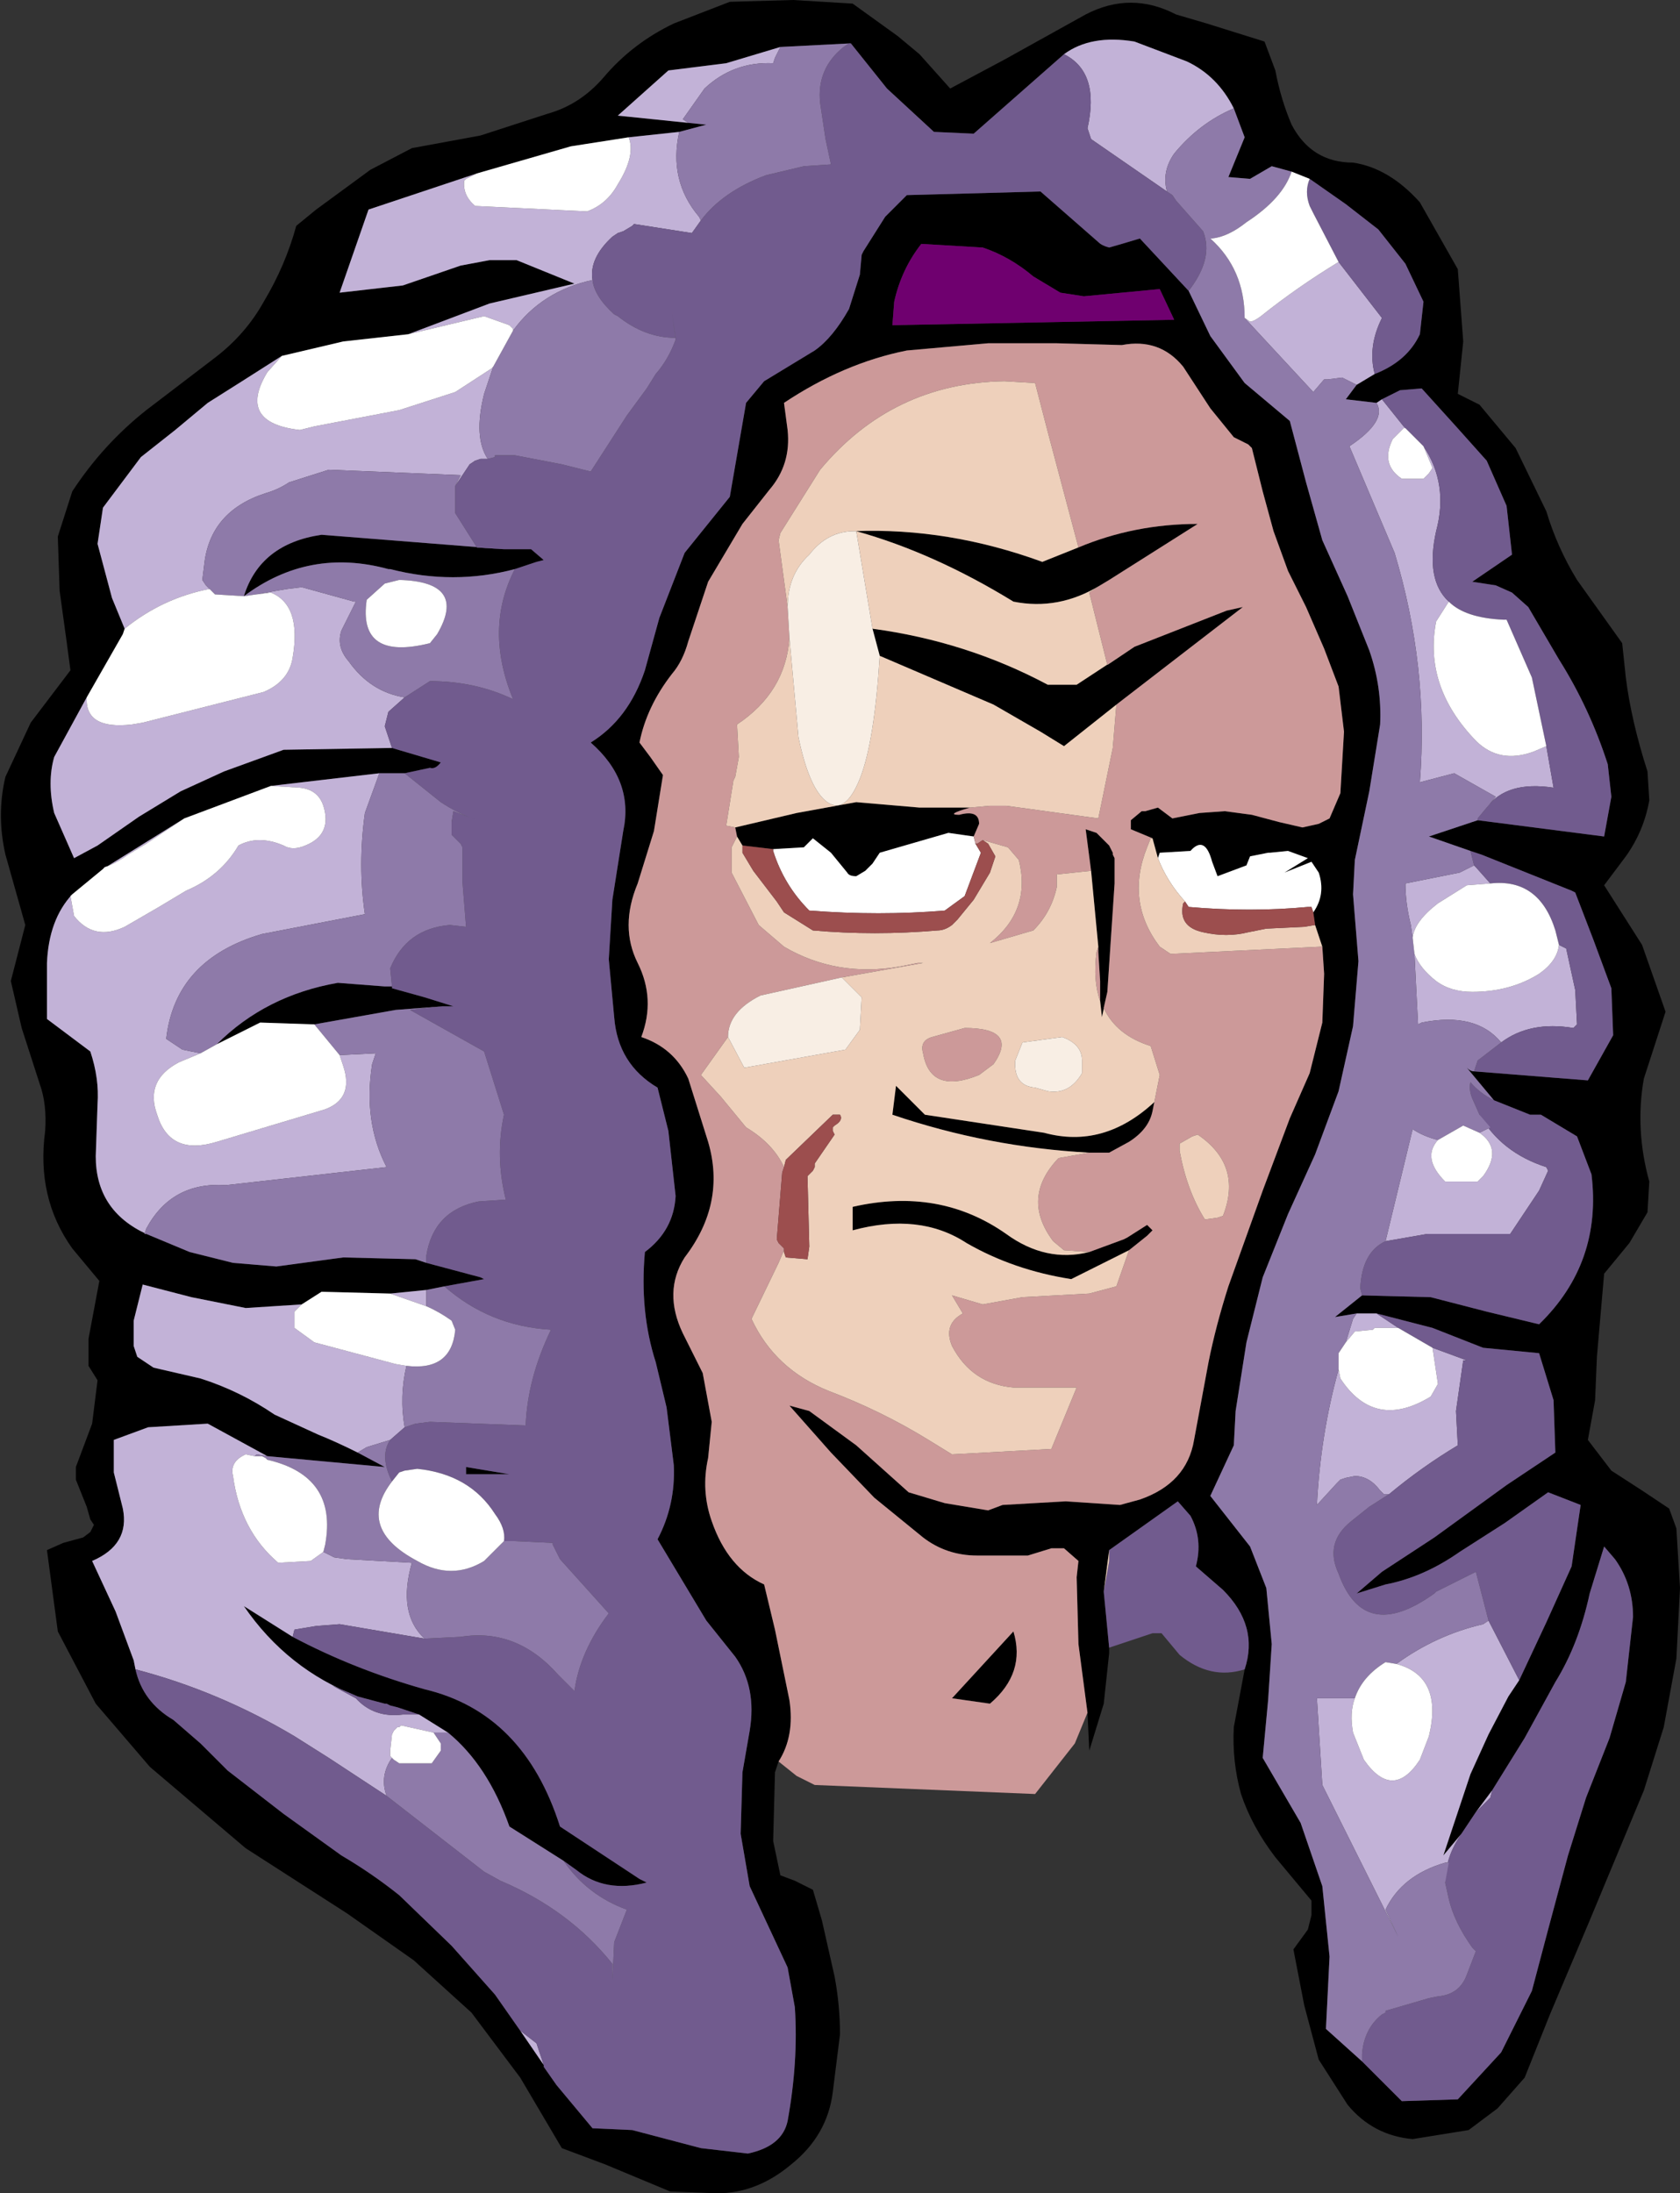 <?xml version="1.0" encoding="UTF-8" standalone="no"?>
<svg xmlns:xlink="http://www.w3.org/1999/xlink" height="60.7px" width="46.5px" xmlns="http://www.w3.org/2000/svg">
  <rect width="100%" height="100%" fill="#333333" stroke="none"/>
  <g transform="matrix(1.0, 0.0, 0.0, 1.0, 23.75, 34.15)">
    <path d="M-2.2 14.6 L-2.3 14.9 -2.35 16.8 -2.15 17.75 -1.75 17.9 -1.25 18.15 -1.0 19.0 -0.65 20.55 Q-0.5 21.35 -0.5 22.15 L-0.7 23.75 Q-0.85 24.95 -1.85 25.75 -2.8 26.55 -3.9 26.55 L-5.2 26.5 -7.0 25.75 -8.2 25.3 -9.35 23.35 -10.7 21.55 -12.3 20.1 -14.15 18.8 -16.95 17.0 -19.6 14.75 -21.1 13.0 -22.15 11.0 -22.45 8.75 -22.0 8.55 -21.45 8.4 -21.25 8.25 -21.15 8.05 -21.25 7.9 -21.35 7.55 -21.65 6.8 -21.65 6.45 -21.2 5.25 -21.05 4.05 -21.3 3.65 -21.3 2.9 -21.0 1.3 -21.75 0.4 Q-22.75 -1.0 -22.5 -2.85 -22.45 -3.6 -22.65 -4.15 L-23.15 -5.7 -23.45 -7.0 -23.05 -8.55 -23.6 -10.5 Q-23.85 -11.6 -23.6 -12.65 L-22.9 -14.15 -21.8 -15.6 -21.9 -16.35 -22.1 -17.8 -22.15 -19.3 -21.75 -20.55 Q-20.9 -21.85 -19.7 -22.8 L-17.8 -24.25 Q-16.95 -24.9 -16.45 -25.8 -15.85 -26.8 -15.55 -27.9 L-15.0 -28.35 -13.5 -29.45 -12.35 -30.05 -10.45 -30.4 -8.6 -31.0 Q-7.7 -31.25 -7.05 -32.0 -6.25 -32.95 -5.1 -33.5 L-3.55 -34.1 -1.8 -34.15 -0.15 -34.05 1.1 -33.15 1.7 -32.65 2.55 -31.7 4.05 -32.5 6.3 -33.75 Q7.55 -34.4 8.8 -33.75 L9.65 -33.5 10.45 -33.25 11.25 -33.0 11.55 -32.2 Q11.7 -31.4 12.0 -30.7 12.55 -29.65 13.7 -29.65 14.7 -29.5 15.55 -28.55 L16.6 -26.7 16.75 -24.7 16.6 -23.25 17.2 -22.95 18.2 -21.75 19.05 -20.0 Q19.35 -19.0 19.9 -18.1 L21.15 -16.35 21.25 -15.4 Q21.4 -14.2 21.85 -12.8 L21.9 -12.0 Q21.75 -11.15 21.25 -10.45 L20.65 -9.65 21.7 -8.0 22.35 -6.15 21.75 -4.3 Q21.5 -2.9 21.9 -1.45 L21.85 -0.6 21.35 0.25 20.65 1.1 20.45 3.4 20.4 4.6 20.2 5.7 20.85 6.55 21.7 7.1 22.45 7.6 22.65 8.15 22.75 9.8 22.65 11.75 22.3 13.65 21.75 15.4 20.25 19.0 19.15 21.6 18.45 23.35 17.7 24.2 16.9 24.8 15.35 25.05 Q14.25 24.95 13.55 24.1 L12.75 22.85 12.35 21.35 12.05 19.8 12.45 19.25 12.55 18.85 12.55 18.45 11.55 17.25 Q10.9 16.4 10.6 15.5 10.35 14.6 10.4 13.65 L10.7 12.05 Q11.1 10.85 10.1 9.85 L9.35 9.2 Q9.55 8.45 9.2 7.8 L8.85 7.4 6.95 8.75 6.8 9.9 6.95 11.45 6.95 11.6 6.8 13.0 6.4 14.3 6.35 13.25 6.1 11.35 6.05 9.5 6.1 9.05 5.7 8.7 5.35 8.7 4.7 8.9 4.45 8.9 3.3 8.9 Q2.45 8.9 1.8 8.4 L0.45 7.3 -0.75 6.05 -1.9 4.75 -1.35 4.9 -0.05 5.85 1.4 7.15 2.4 7.45 3.6 7.65 4.0 7.5 5.75 7.4 7.25 7.5 7.8 7.35 Q9.1 6.9 9.3 5.7 L9.7 3.55 Q9.9 2.55 10.25 1.45 L11.2 -1.2 11.95 -3.2 12.5 -4.45 12.85 -5.85 12.9 -7.2 12.85 -7.95 12.65 -8.55 12.6 -8.9 Q12.95 -9.4 12.75 -10.0 L12.55 -10.3 11.8 -10.0 12.45 -10.4 11.9 -10.6 11.4 -10.55 11.35 -10.55 10.85 -10.45 10.75 -10.2 9.95 -9.9 9.8 -10.3 Q9.6 -11.05 9.2 -10.6 L8.35 -10.55 8.3 -10.4 8.15 -10.95 7.55 -11.2 7.55 -11.3 7.55 -11.45 7.85 -11.7 7.95 -11.7 8.3 -11.8 8.7 -11.5 9.45 -11.65 10.15 -11.7 10.9 -11.6 11.65 -11.4 12.3 -11.25 12.75 -11.35 13.05 -11.5 13.35 -12.2 13.45 -13.9 13.3 -15.15 12.9 -16.2 12.4 -17.35 11.9 -18.35 11.5 -19.45 11.2 -20.55 10.9 -21.75 10.85 -21.8 10.8 -21.85 10.5 -22.0 10.4 -22.05 9.75 -22.85 9.0 -24.0 Q8.35 -24.8 7.3 -24.6 L5.5 -24.65 3.6 -24.65 1.35 -24.45 Q-0.4 -24.1 -2.05 -23.0 L-1.95 -22.25 Q-1.85 -21.3 -2.45 -20.6 L-3.2 -19.65 -4.15 -18.05 -4.7 -16.4 Q-4.85 -15.85 -5.15 -15.5 -5.85 -14.6 -6.05 -13.6 L-5.75 -13.2 -5.4 -12.7 -5.65 -11.15 -6.1 -9.7 Q-6.6 -8.5 -6.1 -7.5 -5.6 -6.5 -6.0 -5.45 -5.1 -5.15 -4.7 -4.3 L-4.15 -2.55 Q-3.65 -0.85 -4.8 0.65 -5.4 1.6 -4.85 2.75 L-4.3 3.85 -4.05 5.2 -4.15 6.2 Q-4.35 7.1 -4.05 7.95 -3.6 9.25 -2.6 9.7 L-2.3 10.95 -1.9 12.9 Q-1.75 13.9 -2.2 14.6 M10.4 -31.15 Q9.95 -32.05 9.1 -32.45 L7.65 -33.0 Q6.45 -33.2 5.7 -32.65 L3.2 -30.45 2.1 -30.5 0.8 -31.7 -0.2 -32.95 -2.15 -32.85 -3.65 -32.4 -5.25 -32.2 -6.65 -30.95 -4.7 -30.75 -4.2 -30.7 -4.95 -30.5 -6.35 -30.35 -7.95 -30.1 -10.55 -29.35 -13.55 -28.35 -14.35 -26.05 -12.6 -26.25 -11.0 -26.8 -10.2 -26.95 -9.45 -26.95 -7.85 -26.3 -10.2 -25.75 -12.45 -24.9 -14.25 -24.7 -15.95 -24.3 -17.05 -23.6 -18.0 -23.0 -18.9 -22.25 -19.85 -21.5 -20.9 -20.1 -21.05 -19.1 -20.65 -17.6 -20.3 -16.75 -20.35 -16.6 -21.35 -14.85 -22.25 -13.2 Q-22.45 -12.5 -22.25 -11.65 L-21.7 -10.4 -21.05 -10.75 -19.9 -11.55 -18.75 -12.25 -17.55 -12.8 -15.9 -13.4 -12.9 -13.45 -11.55 -13.05 Q-11.7 -12.85 -11.85 -12.9 L-12.55 -12.75 -13.25 -12.75 -16.25 -12.4 -18.65 -11.5 -20.9 -10.1 -21.75 -9.4 Q-22.4 -8.7 -22.45 -7.5 L-22.45 -5.95 -21.25 -5.05 Q-21.0 -4.3 -21.05 -3.6 L-21.1 -2.15 Q-21.1 -0.65 -19.7 0.0 L-18.5 0.5 -17.3 0.8 -16.1 0.9 -14.25 0.65 -12.25 0.7 -11.95 0.8 -10.45 1.2 -10.35 1.25 -11.45 1.45 -11.95 1.55 -12.95 1.65 -14.85 1.6 -15.4 1.95 -16.95 2.05 -18.45 1.75 -19.8 1.4 -20.05 2.4 -20.05 3.1 -19.95 3.4 -19.5 3.7 -18.2 4.0 Q-17.1 4.35 -16.15 5.0 L-14.95 5.55 Q-14.45 5.75 -13.85 6.05 L-13.1 6.45 -16.35 6.15 -18.0 5.25 -19.65 5.35 -20.6 5.7 -20.6 6.6 -20.35 7.6 Q-20.15 8.6 -21.2 9.05 L-20.55 10.45 -20.05 11.8 -20.0 12.05 Q-19.8 12.95 -18.95 13.45 L-18.2 14.1 -17.45 14.85 -15.9 16.05 -14.3 17.2 Q-13.45 17.7 -12.7 18.3 L-11.25 19.7 -10.05 21.05 -9.35 22.05 -8.7 23.0 -8.7 23.05 -8.35 23.55 -7.35 24.75 -6.25 24.8 -4.35 25.3 -3.05 25.45 Q-2.1 25.25 -1.95 24.55 -1.65 22.9 -1.75 21.4 L-1.95 20.3 -2.3 19.55 -3.0 18.05 -3.25 16.6 -3.2 14.9 -3.0 13.75 Q-2.8 12.55 -3.4 11.7 L-4.2 10.7 -5.55 8.45 Q-5.05 7.5 -5.1 6.4 L-5.3 4.8 -5.6 3.55 Q-6.05 2.15 -5.9 0.5 -5.1 -0.1 -5.05 -1.05 L-5.25 -2.85 -5.55 -4.05 Q-6.65 -4.7 -6.75 -6.0 L-6.9 -7.6 -6.8 -9.25 -6.5 -11.15 Q-6.2 -12.55 -7.4 -13.6 -6.35 -14.25 -5.9 -15.6 L-5.5 -17.05 -4.8 -18.85 -3.55 -20.4 -3.1 -23.0 -2.6 -23.6 -1.2 -24.45 Q-0.7 -24.8 -0.25 -25.6 L0.05 -26.55 0.1 -27.1 0.15 -27.2 0.75 -28.15 1.35 -28.75 5.05 -28.85 6.65 -27.45 Q6.75 -27.35 6.95 -27.3 L7.3 -27.4 7.8 -27.55 9.15 -26.1 9.75 -24.85 10.7 -23.55 11.95 -22.5 12.4 -20.8 12.85 -19.2 13.55 -17.65 14.15 -16.15 Q14.5 -15.15 14.45 -14.1 L14.15 -12.25 13.75 -10.35 13.7 -9.4 13.85 -7.55 13.7 -5.75 13.3 -3.95 12.65 -2.2 11.9 -0.55 11.2 1.2 10.75 3.0 10.45 4.9 10.4 5.85 9.75 7.25 10.85 8.65 11.3 9.8 11.45 11.35 11.35 12.9 11.2 14.5 12.25 16.3 12.85 18.05 13.05 20.0 12.95 22.0 13.95 22.9 15.05 24.0 16.6 23.95 17.8 22.65 18.65 20.95 19.1 19.25 19.65 17.2 20.15 15.6 20.8 13.95 21.25 12.4 21.45 10.6 Q21.45 9.7 20.95 9.0 L20.65 8.65 20.25 9.95 Q19.95 11.35 19.3 12.4 L18.45 13.95 17.55 15.4 17.1 16.0 16.7 16.6 16.2 17.2 16.95 14.95 17.45 13.85 18.0 12.8 18.3 12.35 19.05 10.75 19.75 9.2 20.0 7.5 19.1 7.15 17.9 8.0 16.65 8.8 Q15.65 9.5 14.6 9.7 L13.8 9.95 14.5 9.35 15.95 8.4 17.95 6.95 19.3 6.05 19.25 4.6 18.85 3.3 17.3 3.15 15.9 2.6 14.35 2.2 13.8 2.2 13.2 2.3 13.95 1.7 15.85 1.75 17.4 2.15 18.85 2.5 Q20.6 0.8 20.3 -1.65 L19.9 -2.7 18.9 -3.3 18.8 -3.3 18.7 -3.3 18.6 -3.3 17.6 -3.7 16.85 -4.6 Q16.95 -4.5 17.05 -4.5 L20.2 -4.25 20.9 -5.5 20.85 -6.8 20.35 -8.15 19.85 -9.45 19.75 -9.5 17.25 -10.5 16.95 -10.6 15.8 -11.0 17.15 -11.45 20.65 -11.0 20.85 -12.1 20.75 -13.0 Q20.25 -14.55 19.4 -15.9 L18.55 -17.35 18.1 -17.75 17.65 -17.95 17.0 -18.05 18.1 -18.8 17.95 -20.15 17.4 -21.4 16.55 -22.35 15.6 -23.4 15.0 -23.35 14.5 -23.1 14.35 -23.0 13.5 -23.1 13.8 -23.5 14.3 -23.8 Q15.2 -24.15 15.55 -24.9 L15.65 -25.8 15.15 -26.85 14.4 -27.8 13.5 -28.5 12.5 -29.2 12.0 -29.4 11.45 -29.55 10.85 -29.2 10.25 -29.25 10.7 -30.35 10.4 -31.15 M3.45 -27.3 L1.75 -27.4 Q1.2 -26.7 1.0 -25.8 L0.95 -25.15 8.75 -25.3 8.35 -26.15 6.25 -25.95 5.6 -26.05 4.85 -26.5 Q4.2 -27.05 3.45 -27.3 M-0.1 -19.45 Q2.5 -19.55 5.1 -18.6 L6.1 -19.0 Q7.65 -19.65 9.4 -19.65 L6.95 -18.1 6.7 -17.95 Q5.55 -17.25 4.3 -17.5 2.1 -18.85 -0.05 -19.45 L-0.15 -19.45 -0.1 -19.45 M7.65 -16.25 L10.2 -17.25 10.65 -17.35 7.15 -14.65 5.7 -13.5 5.05 -13.9 3.75 -14.65 0.6 -16.0 0.4 -16.75 Q3.0 -16.4 5.25 -15.2 L6.05 -15.2 7.65 -16.25 M3.1 -11.8 Q2.4 -11.6 2.8 -11.6 3.35 -11.75 3.35 -11.35 L3.2 -11.0 2.5 -11.1 0.6 -10.55 0.4 -10.25 0.2 -10.05 -0.05 -9.9 Q-0.25 -9.9 -0.3 -10.0 L-0.75 -10.55 -1.25 -10.95 -1.5 -10.7 -2.35 -10.65 -3.2 -10.75 -3.35 -11.0 -3.4 -11.25 -1.7 -11.65 -0.05 -11.95 1.7 -11.8 3.1 -11.8 M6.45 -10.05 L6.3 -11.2 6.6 -11.1 6.95 -10.75 7.05 -10.55 7.05 -10.5 7.1 -10.4 7.1 -10.2 7.1 -9.95 7.1 -9.7 6.9 -6.7 6.75 -6.0 6.7 -6.45 6.7 -6.85 6.7 -7.0 6.65 -7.8 6.65 -7.95 6.45 -10.05 M8.15 -3.4 Q8.05 -2.9 7.5 -2.55 L6.95 -2.25 6.55 -2.25 6.4 -2.25 Q3.6 -2.4 0.95 -3.3 L1.05 -4.1 1.85 -3.3 5.15 -2.8 Q6.8 -2.35 8.2 -3.65 L8.15 -3.4 M6.4 0.5 L7.35 0.15 7.45 0.1 8.0 -0.25 8.15 -0.1 8.0 0.05 7.5 0.45 5.9 1.25 Q4.3 1.0 3.0 0.25 1.7 -0.6 -0.15 -0.1 L-0.15 -0.75 Q2.25 -1.3 4.1 0.0 5.2 0.8 6.4 0.5 M3.65 13.0 L2.6 12.85 4.3 11.0 Q4.65 12.15 3.65 13.0 M-9.8 -18.95 L-9.15 -18.95 -9.05 -18.95 -8.7 -18.65 -8.9 -18.6 -9.5 -18.4 Q-11.2 -17.95 -12.95 -18.4 L-13.0 -18.4 Q-15.2 -19.0 -17.0 -17.65 -16.55 -19.1 -14.85 -19.35 L-9.8 -18.95 M-12.9 -6.85 L-12.9 -6.8 -12.0 -6.55 -11.2 -6.3 -11.35 -6.3 -11.5 -6.3 -12.8 -6.2 -15.05 -5.8 -16.55 -5.85 -17.75 -5.25 Q-16.4 -6.6 -14.4 -6.95 L-13.1 -6.85 -12.9 -6.85 M-10.85 6.45 L-9.65 6.65 -10.85 6.65 -10.85 6.45 M-15.65 11.15 Q-13.95 12.05 -12.0 12.6 -9.25 13.25 -8.25 16.4 L-6.05 17.85 -5.85 17.95 Q-7.0 18.25 -7.8 17.6 L-8.15 17.35 -9.65 16.4 Q-10.25 14.7 -11.35 13.8 L-12.15 13.3 -12.75 13.1 -12.95 13.05 -13.05 13.0 -13.1 13.0 -13.85 12.8 Q-15.8 12.05 -17.0 10.3 L-15.65 11.15" fill="#000000" fill-rule="evenodd" stroke="none"/>
    <path d="M5.7 -32.65 Q6.45 -33.2 7.65 -33.0 L9.1 -32.45 Q9.95 -32.05 10.4 -31.15 9.45 -30.75 8.75 -29.9 8.4 -29.4 8.55 -28.85 L6.45 -30.3 6.35 -30.6 Q6.7 -32.15 5.7 -32.65 M14.3 -23.8 L13.8 -23.5 13.4 -23.7 13.0 -23.65 12.9 -23.65 12.6 -23.3 10.7 -25.35 10.85 -25.25 Q10.95 -25.25 11.15 -25.4 12.15 -26.2 13.3 -26.9 L14.5 -25.35 Q14.1 -24.55 14.3 -23.8 M14.35 -23.0 L14.5 -23.1 15.1 -22.35 15.15 -22.3 15.1 -22.3 14.8 -22.0 Q14.45 -21.3 15.05 -20.9 L15.65 -20.9 15.8 -21.05 15.9 -21.2 15.65 -21.8 Q16.35 -20.75 16.0 -19.45 15.7 -18.1 16.35 -17.5 L16.0 -16.95 Q15.65 -15.15 17.1 -13.65 17.75 -13.0 18.7 -13.35 L19.05 -13.5 19.25 -12.35 Q17.95 -12.55 17.4 -11.8 L17.65 -12.1 16.5 -12.75 15.55 -12.5 Q15.8 -15.7 14.85 -18.85 L13.6 -21.8 Q14.65 -22.5 14.35 -23.0 M13.8 2.2 L14.35 2.2 14.95 2.6 14.3 2.6 14.25 2.65 13.75 2.7 13.5 3.0 13.7 2.35 13.8 2.2 M18.3 12.35 L18.0 12.8 17.45 13.85 16.95 14.95 16.2 17.2 16.7 16.6 Q16.25 17.25 16.25 17.95 L16.35 17.4 16.25 17.4 Q15.05 17.75 14.6 18.7 L14.95 19.45 12.85 15.25 12.7 12.85 13.7 12.85 13.75 12.85 Q13.6 13.25 13.7 13.8 L14.0 14.55 Q14.8 15.7 15.55 14.55 L15.8 13.9 Q16.2 12.25 14.9 11.9 16.0 11.1 17.3 10.8 L17.45 10.7 18.3 12.35 M17.1 16.0 L17.55 15.4 17.5 15.6 17.1 16.0 M-8.7 23.0 L-9.35 22.05 -8.9 22.4 -8.7 23.0 M-20.0 12.05 L-20.05 11.8 -20.55 10.45 -21.2 9.05 Q-20.15 8.6 -20.35 7.6 L-20.6 6.6 -20.6 5.7 -19.65 5.35 -18.0 5.25 -16.35 6.15 -16.65 6.1 -16.7 6.15 -16.95 6.1 Q-17.4 6.3 -17.3 6.7 -17.1 8.2 -16.05 9.1 L-15.15 9.05 -14.8 8.8 -14.5 8.95 -14.15 9.0 -12.35 9.1 Q-12.75 10.5 -12.0 11.2 L-14.35 10.8 -15.0 10.85 -15.6 10.95 -15.65 11.15 -17.0 10.3 Q-15.8 12.05 -13.85 12.8 L-14.55 12.5 -13.9 12.85 Q-13.4 13.4 -12.6 13.3 L-12.15 13.3 -11.35 13.8 -11.7 13.8 -11.75 13.8 -12.65 13.6 -12.7 13.65 -12.75 13.65 -12.85 13.75 -12.9 13.85 -12.95 14.3 -12.95 14.45 -12.9 14.5 Q-13.25 15.0 -13.05 15.55 L-14.65 14.5 -15.6 13.9 Q-17.7 12.65 -20.0 12.05 M-13.85 6.05 Q-14.45 5.75 -14.95 5.55 L-16.15 5.0 Q-17.1 4.35 -18.2 4.0 L-19.5 3.7 -19.95 3.4 -20.05 3.1 -20.05 2.4 -19.8 1.4 -18.45 1.75 -16.95 2.05 -15.4 1.95 -15.6 2.15 -15.6 2.25 -15.6 2.35 -15.6 2.6 -15.05 3.0 -12.8 3.6 -12.5 3.65 Q-12.7 4.5 -12.55 5.35 L-12.95 5.7 -13.6 5.9 -13.85 6.05 M-12.95 1.65 L-11.95 1.55 -11.95 1.6 -11.95 2.0 -12.95 1.65 M-19.7 0.0 Q-21.1 -0.65 -21.1 -2.15 L-21.05 -3.6 Q-21.0 -4.3 -21.25 -5.05 L-22.45 -5.95 -22.45 -7.5 Q-22.4 -8.7 -21.75 -9.4 L-21.8 -9.35 -21.7 -8.8 Q-21.15 -8.1 -20.3 -8.5 L-19.35 -9.05 -18.6 -9.5 Q-17.65 -9.9 -17.15 -10.75 -16.6 -11.05 -15.9 -10.75 -15.65 -10.6 -15.3 -10.75 -14.55 -11.05 -14.8 -11.85 -14.95 -12.3 -15.45 -12.35 L-16.25 -12.4 -13.25 -12.75 -13.65 -11.65 Q-13.85 -10.2 -13.65 -8.85 L-16.5 -8.3 Q-18.9 -7.6 -19.15 -5.4 L-18.7 -5.1 -18.2 -5.0 -18.8 -4.75 Q-19.75 -4.25 -19.4 -3.3 -19.05 -2.15 -17.75 -2.55 L-14.75 -3.45 Q-13.95 -3.75 -14.25 -4.65 L-14.35 -4.95 -13.35 -5.0 -13.45 -4.7 Q-13.7 -3.1 -13.05 -1.85 L-17.5 -1.35 Q-19.0 -1.45 -19.7 -0.15 L-19.75 0.0 -19.7 0.0 M-20.9 -10.1 L-18.65 -11.5 -19.7 -10.8 -20.2 -10.5 Q-20.55 -10.25 -20.85 -10.15 L-20.9 -10.1 M-12.9 -13.45 L-15.9 -13.4 -17.55 -12.8 -18.75 -12.25 -19.9 -11.55 -21.05 -10.75 -21.7 -10.4 -22.25 -11.65 Q-22.45 -12.5 -22.25 -13.2 L-21.35 -14.85 Q-21.4 -13.95 -20.1 -14.1 L-19.8 -14.15 -16.45 -15.0 Q-15.75 -15.3 -15.65 -15.95 -15.4 -17.4 -16.25 -17.75 L-16.65 -17.7 -16.1 -17.8 -15.8 -17.85 -15.4 -17.9 -13.95 -17.5 -13.9 -17.5 -14.3 -16.7 Q-14.45 -16.25 -14.1 -15.85 -13.5 -15.0 -12.55 -14.85 L-13.0 -14.45 -13.1 -14.05 -12.9 -13.45 M-20.3 -16.75 L-20.65 -17.6 -21.05 -19.1 -20.9 -20.1 -19.85 -21.5 -18.9 -22.25 -18.0 -23.0 -17.05 -23.6 -15.95 -24.3 -16.35 -23.85 Q-17.2 -22.45 -15.45 -22.25 L-15.05 -22.35 -12.7 -22.8 -11.15 -23.3 -10.15 -23.95 -10.1 -24.0 -10.35 -23.25 Q-10.65 -22.05 -10.25 -21.45 L-10.45 -21.45 -10.6 -21.4 -10.75 -21.3 -11.15 -20.7 -11.0 -21.0 -14.65 -21.15 -15.75 -20.8 Q-16.05 -20.6 -16.4 -20.5 -17.95 -20.0 -18.1 -18.5 L-18.15 -18.1 -18.05 -17.95 -17.95 -17.85 Q-19.25 -17.6 -20.3 -16.75 M-12.45 -24.9 L-10.2 -25.75 -7.85 -26.3 -9.45 -26.95 -10.2 -26.95 -11.0 -26.8 -12.6 -26.25 -14.35 -26.05 -13.55 -28.35 -10.55 -29.35 -10.85 -29.2 -10.9 -29.15 Q-10.95 -28.75 -10.6 -28.45 L-7.5 -28.3 Q-6.95 -28.5 -6.65 -29.05 -6.15 -29.85 -6.35 -30.35 L-4.95 -30.5 Q-5.25 -29.15 -4.4 -28.15 L-4.35 -28.05 -4.6 -27.7 -6.2 -27.95 -6.25 -27.9 -6.5 -27.75 -6.65 -27.7 -6.8 -27.6 Q-7.45 -27.0 -7.35 -26.4 -8.75 -26.1 -9.55 -25.0 L-9.55 -25.05 -9.65 -25.15 -10.35 -25.4 -12.45 -24.9 M-4.7 -30.75 L-6.65 -30.95 -5.25 -32.2 -3.65 -32.4 -2.15 -32.85 -2.3 -32.55 -2.35 -32.4 Q-3.45 -32.45 -4.25 -31.7 L-4.85 -30.85 -4.7 -30.75 M9.75 -27.55 L9.8 -27.55 9.75 -27.55 M17.05 -10.2 L17.1 -10.15 17.5 -9.7 16.85 -9.65 16.05 -9.15 Q15.4 -8.65 15.35 -8.2 L15.3 -8.55 Q15.15 -9.15 15.15 -9.7 L16.65 -10.0 17.05 -10.2 M19.4 -8.0 L19.6 -7.9 19.85 -6.75 19.9 -5.8 19.8 -5.7 Q18.6 -5.9 17.8 -5.3 17.1 -6.15 15.6 -5.85 L15.5 -5.8 15.4 -7.75 Q15.55 -7.35 16.0 -7.0 16.4 -6.7 17.0 -6.7 18.05 -6.7 18.85 -7.2 19.35 -7.55 19.4 -8.0 M14.6 0.2 L15.35 -2.9 Q15.65 -2.7 16.05 -2.6 15.6 -2.1 16.25 -1.45 L17.15 -1.45 17.3 -1.6 Q17.85 -2.35 17.2 -2.8 L17.5 -2.95 17.2 -3.3 Q17.8 -2.25 19.05 -1.85 L19.1 -1.75 18.85 -1.2 18.05 0.0 15.75 0.0 14.6 0.2 M15.9 3.15 L16.85 3.5 16.75 3.5 16.55 4.9 16.6 5.85 Q15.6 6.45 14.7 7.2 L14.55 7.2 14.45 7.1 Q14.15 6.7 13.75 6.7 L13.5 6.75 13.35 6.8 13.25 6.9 12.7 7.5 Q12.8 5.55 13.3 3.75 L13.35 4.0 Q14.3 5.45 15.85 4.5 L16.05 4.15 15.9 3.15" fill="#c2b2d7" fill-rule="evenodd" stroke="none"/>
    <path d="M6.95 11.45 L6.8 9.9 6.95 9.05 6.95 8.75 8.85 7.4 9.2 7.8 Q9.55 8.45 9.35 9.2 L10.1 9.85 Q11.1 10.85 10.7 12.05 9.75 12.35 8.9 11.65 L8.4 11.05 8.15 11.05 6.95 11.45 M12.5 -29.2 L13.5 -28.5 14.4 -27.8 15.15 -26.85 15.65 -25.8 15.55 -24.9 Q15.2 -24.15 14.3 -23.8 14.1 -24.55 14.5 -25.35 L13.3 -26.9 12.6 -28.25 12.5 -28.45 Q12.35 -28.85 12.5 -29.2 M14.5 -23.1 L15.0 -23.35 15.6 -23.4 16.55 -22.35 17.4 -21.4 17.95 -20.15 18.1 -18.8 17.0 -18.05 17.65 -17.95 18.1 -17.75 18.55 -17.35 19.4 -15.9 Q20.25 -14.55 20.75 -13.0 L20.85 -12.1 20.65 -11.0 17.15 -11.45 17.15 -11.5 17.4 -11.8 Q17.95 -12.55 19.25 -12.35 L19.05 -13.5 18.65 -15.4 17.95 -17.0 17.85 -17.0 Q16.8 -17.05 16.35 -17.5 15.7 -18.1 16.0 -19.45 16.35 -20.75 15.65 -21.8 L15.15 -22.3 15.1 -22.35 14.5 -23.1 M16.95 -10.6 L17.25 -10.5 19.75 -9.5 19.85 -9.45 20.35 -8.15 20.85 -6.8 20.9 -5.5 20.2 -4.25 17.05 -4.5 17.15 -4.8 17.8 -5.3 Q18.6 -5.9 19.8 -5.7 L19.9 -5.8 19.85 -6.75 19.6 -7.9 19.4 -8.0 19.3 -8.4 Q18.85 -9.85 17.5 -9.7 L17.1 -10.15 17.05 -10.2 16.95 -10.6 M17.6 -3.7 L18.6 -3.3 18.7 -3.3 18.8 -3.3 18.9 -3.3 19.9 -2.7 20.3 -1.65 Q20.6 0.8 18.85 2.5 L17.4 2.15 15.85 1.75 13.95 1.7 13.9 1.5 Q13.95 0.5 14.6 0.2 L15.75 0.0 18.05 0.0 18.85 -1.2 19.1 -1.75 19.05 -1.85 Q17.8 -2.25 17.2 -3.3 L17.0 -3.75 Q16.9 -4.0 16.95 -4.2 17.2 -3.9 17.6 -3.7 M14.35 2.2 L15.9 2.6 17.3 3.15 18.85 3.3 19.25 4.6 19.3 6.05 17.95 6.95 15.95 8.4 14.5 9.35 13.8 9.95 14.6 9.7 Q15.65 9.5 16.65 8.8 L17.9 8.0 19.1 7.15 20.0 7.5 19.75 9.2 19.05 10.75 18.3 12.35 17.45 10.7 17.1 9.35 16.7 9.55 16.0 9.9 15.95 9.95 Q14.0 11.35 13.3 9.4 12.9 8.55 13.65 7.95 L14.15 7.55 14.7 7.2 Q15.6 6.45 16.6 5.85 L16.55 4.9 16.75 3.5 16.85 3.5 15.9 3.15 14.95 2.6 14.35 2.2 M16.7 16.6 L17.1 16.0 17.5 15.6 17.55 15.4 18.45 13.95 19.3 12.4 Q19.95 11.35 20.25 9.95 L20.65 8.65 20.95 9.0 Q21.45 9.7 21.45 10.6 L21.25 12.4 20.8 13.95 20.15 15.6 19.65 17.2 19.1 19.25 18.65 20.95 17.8 22.65 16.6 23.95 15.05 24.0 13.95 22.9 13.95 22.85 13.95 22.7 Q14.0 22.0 14.5 21.6 L14.6 21.55 14.6 21.5 15.8 21.15 16.05 21.1 Q16.65 21.05 16.85 20.5 L17.1 19.85 17.05 19.8 17.0 19.75 Q16.5 19.05 16.35 18.4 L16.25 17.95 Q16.25 17.25 16.7 16.6 M9.15 -26.1 L7.8 -27.55 7.3 -27.4 6.95 -27.3 Q6.75 -27.35 6.65 -27.45 L5.05 -28.85 1.35 -28.75 0.75 -28.15 0.15 -27.2 0.1 -27.1 0.05 -26.55 -0.25 -25.6 Q-0.7 -24.8 -1.2 -24.45 L-2.6 -23.6 -3.1 -23.0 -3.55 -20.4 -4.8 -18.85 -5.5 -17.05 -5.9 -15.6 Q-6.35 -14.25 -7.4 -13.6 -6.2 -12.55 -6.5 -11.15 L-6.8 -9.25 -6.9 -7.6 -6.75 -6.0 Q-6.65 -4.7 -5.55 -4.05 L-5.25 -2.85 -5.05 -1.05 Q-5.1 -0.1 -5.9 0.5 -6.05 2.15 -5.6 3.55 L-5.3 4.8 -5.1 6.4 Q-5.05 7.5 -5.55 8.45 L-4.2 10.7 -3.4 11.7 Q-2.8 12.55 -3.0 13.75 L-3.2 14.9 -3.25 16.6 -3.0 18.05 -2.3 19.55 -1.95 20.3 -1.75 21.4 Q-1.65 22.9 -1.95 24.55 -2.1 25.25 -3.05 25.45 L-4.35 25.3 -6.25 24.8 -7.35 24.75 -8.35 23.55 -8.7 23.05 -8.7 23.0 -8.9 22.4 -9.35 22.05 -10.05 21.05 -11.25 19.7 -12.7 18.3 Q-13.45 17.7 -14.3 17.2 L-15.9 16.05 -17.45 14.85 -18.2 14.1 -18.95 13.45 Q-19.8 12.95 -20.0 12.05 -17.7 12.65 -15.6 13.9 L-14.65 14.5 -13.05 15.55 -10.35 17.65 -9.9 17.9 Q-8.0 18.7 -6.8 20.2 L-6.8 20.65 -6.75 19.6 -6.4 18.7 Q-7.5 18.3 -8.15 17.35 L-7.8 17.6 Q-7.0 18.25 -5.85 17.95 L-6.05 17.85 -8.25 16.4 Q-9.25 13.25 -12.0 12.6 -13.95 12.05 -15.65 11.15 L-15.6 10.95 -15.0 10.85 -14.35 10.8 -12.0 11.2 -11.0 11.15 Q-9.45 10.9 -8.3 12.2 L-7.85 12.65 Q-7.7 11.55 -6.9 10.5 L-8.25 9.0 -8.45 8.6 -8.45 8.55 -9.5 8.5 -9.8 8.5 Q-9.75 8.15 -10.05 7.75 -10.75 6.65 -12.2 6.5 L-12.55 6.55 -12.7 6.6 -12.9 6.85 Q-13.25 6.15 -12.95 5.7 L-12.55 5.35 -12.25 5.25 -11.85 5.2 -9.2 5.3 Q-9.15 4.0 -8.5 2.65 -10.2 2.55 -11.45 1.45 L-10.35 1.25 -10.45 1.2 -11.95 0.8 -11.95 0.6 Q-11.75 -0.65 -10.5 -0.9 L-9.75 -0.95 Q-10.05 -2.15 -9.8 -3.3 L-10.35 -5.05 -12.4 -6.2 -11.5 -6.3 -11.35 -6.3 -11.2 -6.3 -12.0 -6.55 -12.9 -6.8 -12.9 -6.85 -12.95 -7.35 Q-12.5 -8.45 -11.3 -8.55 L-10.85 -8.5 -10.95 -9.75 -10.95 -10.7 -11.0 -10.8 -11.25 -11.05 -11.25 -11.4 -11.2 -11.7 -10.55 -11.45 Q-11.1 -11.65 -11.55 -11.95 L-12.55 -12.75 -11.85 -12.9 Q-11.7 -12.85 -11.55 -13.05 L-12.9 -13.45 -13.1 -14.05 -13.0 -14.45 -12.55 -14.85 -11.85 -15.3 Q-10.6 -15.3 -9.55 -14.8 -10.35 -16.75 -9.5 -18.4 L-8.9 -18.6 -8.7 -18.65 -9.05 -18.95 -9.15 -18.95 -9.8 -18.95 -10.55 -19.0 -11.15 -19.95 -11.15 -20.7 -10.75 -21.3 -10.6 -21.4 -10.45 -21.45 -10.25 -21.45 -10.05 -21.5 -10.05 -21.55 -9.9 -21.55 -9.8 -21.55 -9.7 -21.55 -9.6 -21.55 -9.5 -21.55 -8.2 -21.3 -7.4 -21.1 -6.4 -22.65 -5.85 -23.4 -5.6 -23.8 Q-5.25 -24.2 -5.05 -24.75 L-5.15 -25.5 -5.05 -24.8 Q-5.9 -24.8 -6.65 -25.4 L-6.75 -25.45 Q-7.3 -25.95 -7.35 -26.4 -7.45 -27.0 -6.8 -27.6 L-6.65 -27.7 -6.5 -27.75 -6.25 -27.9 -6.2 -27.95 -4.6 -27.7 -4.35 -28.05 Q-3.75 -28.85 -2.55 -29.3 L-1.5 -29.55 -0.75 -29.6 -0.9 -30.3 -1.05 -31.3 Q-1.15 -32.25 -0.4 -32.85 L-0.25 -32.95 -0.2 -32.95 0.8 -31.7 2.1 -30.5 3.2 -30.45 5.7 -32.65 Q6.7 -32.15 6.35 -30.6 L6.45 -30.3 8.55 -28.85 8.7 -28.75 8.8 -28.6 9.55 -27.75 Q9.85 -27.0 9.15 -26.1 M-10.85 6.45 L-10.85 6.65 -9.65 6.65 -10.85 6.45 M-12.15 13.3 L-12.6 13.3 Q-13.4 13.4 -13.9 12.85 L-14.55 12.5 -13.85 12.8 -13.1 13.0 -13.05 13.0 -12.95 13.05 -12.75 13.1 -12.15 13.3" fill="#715b8e" fill-rule="evenodd" stroke="none"/>
    <path d="M3.45 -27.3 Q4.2 -27.05 4.85 -26.5 L5.6 -26.05 6.25 -25.95 8.35 -26.15 8.75 -25.3 0.95 -25.15 1.0 -25.8 Q1.2 -26.7 1.75 -27.4 L3.45 -27.3" fill="#6f006f" fill-rule="evenodd" stroke="none"/>
    <path d="M10.4 -31.15 L10.7 -30.35 10.25 -29.25 10.85 -29.2 11.45 -29.55 12.0 -29.4 Q11.75 -28.65 10.75 -28.0 10.25 -27.6 9.8 -27.55 L9.75 -27.55 Q10.7 -26.7 10.7 -25.35 L12.6 -23.3 12.9 -23.65 13.0 -23.65 13.4 -23.7 13.8 -23.5 13.5 -23.1 14.35 -23.0 Q14.65 -22.5 13.6 -21.8 L14.85 -18.85 Q15.8 -15.7 15.55 -12.5 L16.5 -12.75 17.65 -12.1 17.4 -11.8 17.15 -11.5 17.15 -11.45 15.8 -11.0 16.95 -10.6 17.05 -10.2 16.65 -10.0 15.15 -9.7 Q15.15 -9.15 15.3 -8.55 L15.35 -8.2 15.4 -7.75 15.5 -5.8 15.6 -5.85 Q17.1 -6.15 17.8 -5.3 L17.15 -4.8 17.05 -4.5 Q16.95 -4.5 16.85 -4.6 L17.6 -3.7 Q17.2 -3.9 16.95 -4.2 16.9 -4.0 17.0 -3.75 L17.2 -3.3 17.5 -2.95 17.2 -2.8 16.75 -3.0 16.05 -2.6 Q15.65 -2.7 15.35 -2.9 L14.6 0.2 Q13.95 0.5 13.9 1.5 L13.95 1.7 13.2 2.3 13.8 2.2 13.7 2.35 13.5 3.0 13.3 3.3 13.3 3.75 Q12.8 5.55 12.7 7.5 L13.25 6.9 13.35 6.8 13.5 6.75 13.75 6.7 Q14.15 6.7 14.45 7.1 L14.55 7.2 14.7 7.2 14.15 7.55 13.65 7.95 Q12.9 8.55 13.3 9.4 14.0 11.35 15.95 9.95 L16.0 9.9 16.7 9.55 17.1 9.35 17.45 10.7 17.3 10.8 Q16.0 11.1 14.9 11.9 L14.6 11.85 Q13.95 12.25 13.75 12.85 L13.7 12.85 12.7 12.85 12.85 15.25 14.95 19.45 14.6 18.7 Q15.05 17.75 16.25 17.4 L16.35 17.4 16.25 17.95 16.35 18.4 Q16.5 19.05 17.0 19.75 L17.05 19.8 17.1 19.85 16.85 20.5 Q16.65 21.05 16.05 21.1 L15.8 21.15 14.6 21.5 14.6 21.55 14.5 21.6 Q14.0 22.0 13.95 22.7 L13.95 22.85 13.95 22.9 12.95 22.0 13.05 20.0 12.85 18.05 12.25 16.3 11.2 14.5 11.35 12.9 11.45 11.35 11.3 9.8 10.85 8.65 9.75 7.25 10.4 5.85 10.45 4.9 10.75 3.0 11.2 1.2 11.9 -0.55 12.65 -2.2 13.3 -3.95 13.7 -5.75 13.85 -7.55 13.7 -9.4 13.75 -10.35 14.15 -12.25 14.45 -14.1 Q14.5 -15.15 14.15 -16.15 L13.55 -17.65 12.85 -19.2 12.4 -20.8 11.95 -22.5 10.7 -23.55 9.75 -24.85 9.15 -26.1 Q9.85 -27.0 9.55 -27.75 L8.8 -28.6 8.7 -28.75 8.55 -28.85 Q8.4 -29.4 8.75 -29.9 9.45 -30.75 10.4 -31.15 M-16.35 6.15 L-13.1 6.45 -13.85 6.05 -13.6 5.9 -12.95 5.7 Q-13.25 6.15 -12.9 6.85 -13.9 8.15 -12.2 9.05 -11.25 9.6 -10.35 9.05 L-9.8 8.5 -9.5 8.5 -8.45 8.55 -8.45 8.6 -8.25 9.0 -6.9 10.5 Q-7.7 11.55 -7.85 12.65 L-8.3 12.2 Q-9.45 10.9 -11.0 11.15 L-12.0 11.2 Q-12.75 10.5 -12.35 9.1 L-14.15 9.0 -14.5 8.95 -14.8 8.8 -14.75 8.6 Q-14.4 6.7 -16.35 6.25 L-16.4 6.2 -16.5 6.15 -16.7 6.15 -16.65 6.1 -16.35 6.15 M-11.95 1.55 L-11.45 1.45 Q-10.2 2.55 -8.5 2.65 -9.15 4.0 -9.2 5.3 L-11.85 5.2 -12.25 5.25 -12.55 5.35 Q-12.7 4.5 -12.5 3.65 -11.25 3.8 -11.15 2.65 L-11.25 2.4 Q-11.6 2.15 -11.95 2.0 L-11.95 1.6 -11.95 1.55 M-11.95 0.8 L-12.25 0.7 -14.25 0.65 -16.1 0.9 -17.3 0.8 -18.5 0.5 -19.7 0.0 -19.75 0.0 -19.7 -0.15 Q-19.0 -1.45 -17.5 -1.35 L-13.05 -1.85 Q-13.7 -3.1 -13.45 -4.7 L-13.35 -5.0 -14.35 -4.95 -15.05 -5.8 -12.8 -6.2 -11.5 -6.3 -12.4 -6.2 -10.35 -5.05 -9.8 -3.3 Q-10.05 -2.15 -9.75 -0.95 L-10.5 -0.9 Q-11.75 -0.65 -11.95 0.6 L-11.95 0.8 M-13.25 -12.75 L-12.55 -12.75 -11.55 -11.95 Q-11.1 -11.65 -10.55 -11.45 L-11.2 -11.7 -11.25 -11.4 -11.25 -11.05 -11.0 -10.8 -10.95 -10.7 -10.95 -9.75 -10.85 -8.5 -11.3 -8.55 Q-12.5 -8.45 -12.95 -7.35 L-12.9 -6.85 -13.1 -6.85 -14.4 -6.95 Q-16.4 -6.6 -17.75 -5.25 L-18.2 -5.0 -18.7 -5.1 -19.15 -5.4 Q-18.9 -7.6 -16.5 -8.3 L-13.65 -8.85 Q-13.85 -10.2 -13.65 -11.65 L-13.25 -12.75 M-4.95 -30.5 L-4.2 -30.7 -4.7 -30.75 -4.85 -30.85 -4.25 -31.7 Q-3.45 -32.45 -2.35 -32.4 L-2.3 -32.55 -2.15 -32.85 -0.2 -32.95 -0.25 -32.95 -0.4 -32.85 Q-1.15 -32.25 -1.05 -31.3 L-0.9 -30.3 -0.75 -29.6 -1.5 -29.55 -2.55 -29.3 Q-3.75 -28.85 -4.35 -28.05 L-4.4 -28.15 Q-5.25 -29.15 -4.95 -30.5 M-7.35 -26.4 Q-7.3 -25.95 -6.75 -25.45 L-6.65 -25.4 Q-5.9 -24.8 -5.05 -24.8 L-5.15 -25.5 -5.05 -24.75 Q-5.25 -24.2 -5.6 -23.8 L-5.85 -23.4 -6.4 -22.65 -7.4 -21.1 -8.2 -21.3 -9.5 -21.55 -9.6 -21.55 -9.7 -21.55 -9.8 -21.55 -9.9 -21.55 -10.05 -21.55 -10.05 -21.5 -10.25 -21.45 Q-10.65 -22.05 -10.35 -23.25 L-10.1 -24.0 -9.55 -25.0 Q-8.75 -26.1 -7.35 -26.4 M-11.15 -20.7 L-11.15 -19.95 -10.55 -19.0 -9.8 -18.95 -14.85 -19.35 Q-16.55 -19.1 -17.0 -17.65 L-17.8 -17.7 -17.95 -17.85 -18.05 -17.95 -18.15 -18.1 -18.1 -18.5 Q-17.95 -20.0 -16.4 -20.5 -16.05 -20.6 -15.75 -20.8 L-14.65 -21.15 -11.0 -21.0 -11.15 -20.7 M-9.5 -18.4 Q-10.35 -16.75 -9.55 -14.8 -10.6 -15.3 -11.85 -15.3 L-12.55 -14.85 Q-13.5 -15.0 -14.1 -15.85 -14.45 -16.25 -14.3 -16.7 L-13.9 -17.5 -13.95 -17.5 -15.4 -17.9 -15.8 -17.85 -16.1 -17.8 -16.65 -17.7 -17.0 -17.65 Q-15.2 -19.0 -13.0 -18.4 L-12.95 -18.4 Q-11.2 -17.95 -9.5 -18.4 M-12.7 -18.1 L-13.1 -18.0 -13.6 -17.55 Q-13.85 -15.85 -11.85 -16.35 L-11.65 -16.6 Q-10.8 -18.05 -12.7 -18.1 M-8.15 17.35 Q-7.5 18.3 -6.4 18.7 L-6.75 19.6 -6.8 20.65 -6.8 20.2 Q-8.0 18.7 -9.9 17.9 L-10.35 17.65 -13.05 15.55 Q-13.25 15.0 -12.9 14.5 L-12.85 14.55 -12.7 14.65 -11.8 14.65 -11.55 14.3 -11.55 14.2 -11.55 14.1 -11.75 13.8 -11.7 13.8 -11.35 13.8 Q-10.25 14.7 -9.65 16.4 L-8.15 17.35" fill="#8e7aa9" fill-rule="evenodd" stroke="none"/>
    <path d="M8.3 -10.4 L8.35 -10.55 9.2 -10.6 Q9.6 -11.05 9.8 -10.3 L9.95 -9.9 10.75 -10.2 10.85 -10.45 11.35 -10.55 11.4 -10.55 11.9 -10.6 12.45 -10.4 11.8 -10.0 12.55 -10.3 12.75 -10.0 Q12.95 -9.4 12.6 -8.9 L12.55 -9.05 12.45 -9.05 Q10.85 -8.9 9.15 -9.05 L9.05 -9.2 Q8.55 -9.75 8.3 -10.4 M12.0 -29.4 L12.5 -29.2 Q12.35 -28.85 12.5 -28.45 L12.6 -28.25 13.3 -26.9 Q12.15 -26.2 11.15 -25.4 10.95 -25.25 10.85 -25.25 L10.7 -25.35 Q10.7 -26.7 9.75 -27.55 L9.8 -27.55 Q10.25 -27.6 10.75 -28.0 11.75 -28.65 12.0 -29.4 M-15.4 1.95 L-14.85 1.6 -12.95 1.65 -11.95 2.0 Q-11.6 2.15 -11.25 2.4 L-11.15 2.65 Q-11.25 3.8 -12.5 3.65 L-12.8 3.6 -15.05 3.0 -15.6 2.6 -15.6 2.35 -15.6 2.25 -15.6 2.15 -15.4 1.95 M-21.75 -9.4 L-20.9 -10.1 -20.85 -10.15 Q-20.55 -10.25 -20.2 -10.5 L-19.7 -10.8 -18.65 -11.5 -16.25 -12.4 -15.45 -12.35 Q-14.95 -12.3 -14.8 -11.85 -14.55 -11.05 -15.3 -10.75 -15.65 -10.6 -15.9 -10.75 -16.6 -11.05 -17.15 -10.75 -17.65 -9.9 -18.6 -9.5 L-19.35 -9.05 -20.3 -8.5 Q-21.15 -8.1 -21.7 -8.8 L-21.8 -9.35 -21.75 -9.4 M-21.35 -14.85 L-20.35 -16.6 -20.3 -16.75 Q-19.25 -17.6 -17.95 -17.85 L-17.8 -17.7 -17.0 -17.65 -16.65 -17.7 -16.25 -17.75 Q-15.4 -17.4 -15.65 -15.95 -15.75 -15.3 -16.45 -15.0 L-19.8 -14.15 -20.1 -14.1 Q-21.4 -13.95 -21.35 -14.85 M-15.95 -24.3 L-14.25 -24.7 -12.45 -24.9 -10.35 -25.4 -9.65 -25.15 -9.55 -25.05 -9.55 -25.0 -10.1 -24.0 -10.15 -23.95 -11.15 -23.3 -12.7 -22.8 -15.05 -22.35 -15.45 -22.25 Q-17.2 -22.45 -16.35 -23.85 L-15.95 -24.3 M-10.55 -29.35 L-7.95 -30.1 -6.35 -30.35 Q-6.15 -29.85 -6.65 -29.05 -6.95 -28.5 -7.5 -28.3 L-10.6 -28.45 Q-10.95 -28.75 -10.9 -29.15 L-10.85 -29.2 -10.55 -29.35 M15.15 -22.3 L15.65 -21.8 15.9 -21.2 15.8 -21.05 15.65 -20.9 15.05 -20.9 Q14.45 -21.3 14.8 -22.0 L15.1 -22.3 15.15 -22.3 M16.35 -17.5 Q16.8 -17.05 17.85 -17.0 L17.95 -17.0 18.65 -15.4 19.05 -13.5 18.7 -13.35 Q17.75 -13.0 17.1 -13.65 15.65 -15.15 16.0 -16.95 L16.35 -17.5 M3.2 -11.0 L3.25 -10.8 3.4 -10.55 2.95 -9.35 2.4 -8.95 Q0.6 -8.8 -1.35 -8.95 -2.05 -9.65 -2.35 -10.6 L-2.35 -10.65 -1.5 -10.7 -1.25 -10.95 -0.75 -10.55 -0.3 -10.0 Q-0.25 -9.9 -0.05 -9.9 L0.2 -10.05 0.4 -10.25 0.6 -10.55 2.5 -11.1 3.2 -11.0 M15.35 -8.2 Q15.4 -8.65 16.05 -9.15 L16.85 -9.65 17.5 -9.7 Q18.85 -9.85 19.3 -8.4 L19.4 -8.0 Q19.35 -7.55 18.85 -7.2 18.05 -6.7 17.0 -6.7 16.4 -6.7 16.0 -7.0 15.55 -7.35 15.4 -7.75 L15.35 -8.2 M17.2 -2.8 Q17.85 -2.35 17.3 -1.6 L17.15 -1.45 16.25 -1.45 Q15.6 -2.1 16.05 -2.6 L16.75 -3.0 17.2 -2.8 M15.9 3.15 L16.05 4.15 15.85 4.5 Q14.3 5.45 13.35 4.0 L13.3 3.75 13.3 3.3 13.5 3.0 13.75 2.7 14.25 2.65 14.3 2.6 14.95 2.6 15.9 3.15 M13.75 12.85 Q13.95 12.25 14.6 11.85 L14.9 11.9 Q16.2 12.25 15.8 13.9 L15.55 14.55 Q14.8 15.7 14.0 14.55 L13.7 13.8 Q13.6 13.25 13.75 12.85 M-12.7 -18.1 Q-10.8 -18.05 -11.65 -16.6 L-11.85 -16.35 Q-13.85 -15.85 -13.6 -17.55 L-13.1 -18.0 -12.7 -18.1 M-17.75 -5.25 L-16.55 -5.85 -15.05 -5.8 -14.35 -4.95 -14.25 -4.65 Q-13.95 -3.75 -14.75 -3.45 L-17.75 -2.55 Q-19.05 -2.15 -19.4 -3.3 -19.75 -4.25 -18.8 -4.75 L-18.2 -5.0 -17.75 -5.25 M-9.8 8.5 L-10.35 9.05 Q-11.25 9.6 -12.2 9.05 -13.9 8.15 -12.9 6.85 L-12.7 6.6 -12.55 6.55 -12.2 6.5 Q-10.75 6.65 -10.05 7.75 -9.75 8.15 -9.8 8.5 M-16.7 6.15 L-16.5 6.15 -16.4 6.2 -16.35 6.25 Q-14.4 6.7 -14.75 8.6 L-14.8 8.8 -15.15 9.05 -16.05 9.1 Q-17.1 8.2 -17.3 6.7 -17.4 6.3 -16.95 6.1 L-16.7 6.15 M-11.75 13.8 L-11.55 14.1 -11.55 14.2 -11.55 14.3 -11.8 14.65 -12.7 14.65 -12.85 14.55 -12.9 14.5 -12.95 14.45 -12.95 14.3 -12.9 13.85 -12.85 13.75 -12.75 13.65 -12.7 13.65 -12.65 13.6 -11.75 13.8" fill="#ffffff" fill-rule="evenodd" stroke="none"/>
    <path d="M-2.2 14.6 Q-1.75 13.9 -1.9 12.9 L-2.3 10.95 -2.6 9.7 Q-3.6 9.25 -4.05 7.95 -4.35 7.1 -4.15 6.2 L-4.05 5.2 -4.3 3.85 -4.85 2.75 Q-5.4 1.6 -4.8 0.65 -3.65 -0.85 -4.15 -2.55 L-4.7 -4.3 Q-5.1 -5.15 -6.0 -5.45 -5.6 -6.5 -6.1 -7.5 -6.6 -8.5 -6.1 -9.7 L-5.65 -11.15 -5.4 -12.7 -5.75 -13.2 -6.05 -13.6 Q-5.85 -14.6 -5.15 -15.5 -4.85 -15.85 -4.7 -16.4 L-4.15 -18.05 -3.2 -19.65 -2.45 -20.6 Q-1.85 -21.3 -1.95 -22.25 L-2.05 -23.0 Q-0.4 -24.1 1.35 -24.45 L3.6 -24.65 5.5 -24.65 7.3 -24.6 Q8.35 -24.8 9.0 -24.0 L9.75 -22.85 10.4 -22.05 10.5 -22.0 10.8 -21.85 10.85 -21.8 10.9 -21.75 11.2 -20.55 11.5 -19.45 11.9 -18.35 12.4 -17.35 12.9 -16.2 13.3 -15.15 13.45 -13.9 13.35 -12.2 13.05 -11.5 12.75 -11.35 12.3 -11.25 11.65 -11.4 10.9 -11.6 10.15 -11.7 9.45 -11.65 8.7 -11.5 8.3 -11.8 7.95 -11.7 7.85 -11.7 7.55 -11.45 7.55 -11.3 7.55 -11.2 8.15 -10.95 8.1 -10.95 8.0 -10.7 Q7.4 -9.2 8.35 -7.95 L8.65 -7.75 12.8 -7.95 12.85 -7.95 12.9 -7.2 12.85 -5.85 12.5 -4.45 11.95 -3.2 11.2 -1.2 10.25 1.45 Q9.9 2.55 9.7 3.55 L9.3 5.7 Q9.1 6.9 7.8 7.35 L7.25 7.5 5.75 7.4 4.0 7.5 3.6 7.65 2.4 7.45 1.4 7.15 -0.05 5.85 -1.35 4.9 -1.9 4.75 -0.75 6.05 0.45 7.3 1.8 8.4 Q2.45 8.9 3.3 8.9 L4.45 8.9 4.7 8.9 5.35 8.7 5.7 8.7 6.1 9.05 6.05 9.5 6.1 11.35 6.35 13.25 6.0 14.1 4.9 15.5 -1.2 15.25 -1.7 15.0 -2.2 14.6 M6.1 -19.0 L5.25 -22.2 4.9 -23.55 4.05 -23.6 Q0.95 -23.55 -1.05 -21.15 L-2.15 -19.4 -2.2 -19.2 -1.95 -17.35 -1.9 -16.5 Q-2.0 -15.0 -3.35 -14.1 L-3.3 -13.2 -3.4 -12.65 -3.45 -12.55 -3.65 -11.3 -3.4 -11.25 -3.35 -11.0 -3.5 -10.7 -3.5 -10.0 -2.75 -8.55 -2.05 -7.95 Q-0.6 -7.1 1.15 -7.4 L1.65 -7.5 1.8 -7.5 -0.45 -7.1 -2.7 -6.6 Q-3.6 -6.15 -3.6 -5.45 L-4.35 -4.4 -3.8 -3.8 -3.1 -2.95 Q-2.35 -2.5 -2.05 -1.85 L-2.1 -1.7 -2.25 0.15 -2.2 0.25 -2.05 0.4 -2.05 0.45 -2.2 0.8 -2.95 2.35 Q-2.3 3.75 -0.8 4.35 0.65 4.9 1.95 5.7 L2.6 6.1 5.35 5.95 6.05 4.25 4.3 4.25 Q3.15 4.15 2.6 3.1 2.35 2.5 2.9 2.2 L2.6 1.7 3.45 1.95 4.55 1.75 6.4 1.65 7.15 1.45 7.5 0.45 7.55 0.45 7.5 0.45 8.0 0.05 8.15 -0.1 8.0 -0.25 7.45 0.1 7.35 0.15 6.4 0.5 5.7 0.45 5.4 0.2 Q4.5 -1.0 5.55 -2.1 L6.4 -2.25 6.55 -2.25 6.95 -2.25 7.5 -2.55 Q8.05 -2.9 8.15 -3.4 L8.35 -4.4 8.1 -5.2 Q7.15 -5.5 6.8 -6.25 L6.9 -6.7 7.1 -9.7 7.1 -9.95 7.1 -10.2 7.1 -10.4 7.05 -10.5 7.05 -10.55 6.95 -10.75 6.6 -11.1 6.3 -11.2 6.45 -10.05 5.5 -9.95 5.5 -9.6 Q5.35 -8.9 4.85 -8.4 L3.65 -8.05 Q4.8 -8.95 4.45 -10.35 L4.15 -10.7 3.45 -10.9 3.3 -10.8 3.25 -10.8 3.2 -11.0 3.35 -11.35 Q3.35 -11.75 2.8 -11.6 2.4 -11.6 3.1 -11.8 L3.65 -11.85 4.1 -11.85 6.65 -11.5 7.05 -13.45 7.15 -14.65 10.65 -17.35 10.2 -17.25 7.65 -16.25 6.9 -15.75 6.4 -17.75 6.7 -17.95 6.95 -18.1 9.4 -19.65 Q7.65 -19.65 6.1 -19.0 M6.7 -6.45 Q6.5 -7.0 6.6 -7.8 L6.65 -7.95 6.65 -7.8 6.7 -7.0 6.7 -6.85 6.7 -6.45 M3.35 -4.4 Q2.0 -3.85 1.8 -5.0 1.7 -5.35 2.05 -5.45 L2.95 -5.7 Q4.45 -5.7 3.75 -4.7 L3.35 -4.4 M8.9 -2.5 L8.9 -2.3 Q9.1 -1.2 9.6 -0.4 L9.95 -0.45 10.1 -0.5 Q10.65 -1.9 9.4 -2.75 L9.25 -2.7 8.9 -2.5 M3.65 13.0 Q4.65 12.15 4.3 11.0 L2.6 12.85 3.65 13.0" fill="#cc9999" fill-rule="evenodd" stroke="none"/>
    <path d="M8.15 -10.95 L8.3 -10.4 Q8.55 -9.75 9.05 -9.2 L9.0 -9.15 Q8.85 -8.5 9.55 -8.35 10.2 -8.2 10.8 -8.35 L11.3 -8.45 12.35 -8.5 12.65 -8.55 12.85 -7.95 12.8 -7.95 8.65 -7.75 8.35 -7.95 Q7.4 -9.2 8.0 -10.7 L8.1 -10.95 8.15 -10.95 M6.8 9.9 L6.95 8.75 6.95 9.05 6.8 9.9 M-1.95 -17.35 L-2.2 -19.2 -2.15 -19.4 -1.05 -21.15 Q0.95 -23.55 4.05 -23.6 L4.9 -23.55 5.25 -22.2 6.1 -19.0 5.1 -18.6 Q2.5 -19.55 -0.1 -19.45 -0.85 -19.45 -1.35 -18.8 -1.95 -18.25 -1.95 -17.35 M6.7 -17.95 L6.4 -17.75 6.9 -15.75 7.65 -16.25 6.05 -15.2 5.25 -15.2 Q3.0 -16.4 0.4 -16.75 L-0.05 -19.45 Q2.1 -18.85 4.3 -17.5 5.55 -17.25 6.7 -17.95 M7.15 -14.65 L7.05 -13.45 6.65 -11.5 4.1 -11.85 3.65 -11.85 3.1 -11.8 1.7 -11.8 -0.05 -11.95 -1.7 -11.65 -3.4 -11.25 -3.65 -11.3 -3.45 -12.55 -3.4 -12.65 -3.3 -13.2 -3.35 -14.1 Q-2.0 -15.0 -1.9 -16.5 L-1.65 -13.75 Q-1.35 -12.3 -0.85 -11.95 -0.35 -11.6 0.05 -12.6 0.45 -13.6 0.6 -16.0 L3.75 -14.65 5.05 -13.9 5.7 -13.5 7.15 -14.65 M3.45 -10.9 L4.15 -10.7 4.45 -10.35 Q4.8 -8.95 3.65 -8.05 L4.85 -8.4 Q5.35 -8.9 5.5 -9.6 L5.5 -9.95 6.45 -10.05 6.65 -7.95 6.6 -7.8 Q6.5 -7.0 6.7 -6.45 L6.75 -6.0 6.9 -6.7 6.8 -6.25 Q7.15 -5.5 8.1 -5.2 L8.35 -4.4 8.15 -3.4 8.2 -3.65 Q6.8 -2.35 5.15 -2.8 L1.85 -3.3 1.05 -4.1 0.95 -3.3 Q3.6 -2.4 6.4 -2.25 L5.55 -2.1 Q4.5 -1.0 5.4 0.2 L5.7 0.45 6.4 0.5 Q5.2 0.8 4.1 0.0 2.25 -1.3 -0.15 -0.75 L-0.15 -0.1 Q1.7 -0.6 3.0 0.25 4.3 1.0 5.9 1.25 L7.5 0.45 7.55 0.45 7.5 0.45 7.15 1.45 6.4 1.65 4.55 1.75 3.45 1.95 2.6 1.7 2.9 2.2 Q2.35 2.5 2.6 3.1 3.15 4.15 4.3 4.25 L6.05 4.25 5.35 5.95 2.6 6.1 1.95 5.7 Q0.65 4.9 -0.8 4.35 -2.3 3.75 -2.95 2.35 L-2.2 0.8 -2.05 0.45 -2.05 0.5 -2.0 0.65 -1.4 0.7 -1.35 0.35 -1.4 -1.6 -1.25 -1.75 -1.2 -1.85 -1.2 -1.95 -0.65 -2.75 -0.7 -2.85 -0.7 -2.95 -0.65 -3.0 Q-0.4 -3.15 -0.5 -3.3 L-0.65 -3.3 -0.7 -3.3 -2.0 -2.05 -2.05 -1.85 Q-2.35 -2.5 -3.1 -2.95 L-3.8 -3.8 -4.35 -4.4 -3.6 -5.45 -3.15 -4.6 -0.35 -5.1 0.05 -5.65 0.1 -6.55 -0.45 -7.1 1.8 -7.5 1.65 -7.5 1.15 -7.4 Q-0.6 -7.1 -2.05 -7.95 L-2.75 -8.55 -3.5 -10.0 -3.5 -10.7 -3.35 -11.0 -3.2 -10.75 -3.2 -10.55 -2.9 -10.05 -2.25 -9.2 -2.05 -8.9 -1.25 -8.4 Q0.45 -8.25 2.2 -8.4 2.4 -8.4 2.6 -8.55 L2.75 -8.7 3.2 -9.25 3.65 -10.0 3.8 -10.45 3.6 -10.8 3.45 -10.9 M3.35 -4.4 L3.75 -4.7 Q4.45 -5.7 2.95 -5.7 L2.05 -5.45 Q1.7 -5.35 1.8 -5.0 2.0 -3.85 3.35 -4.4 M4.55 -5.3 L4.35 -4.8 Q4.3 -4.1 4.9 -4.05 L5.25 -3.95 Q5.85 -3.85 6.2 -4.45 L6.2 -4.8 Q6.2 -5.25 5.65 -5.45 L4.55 -5.3 M8.9 -2.5 L9.25 -2.7 9.4 -2.75 Q10.65 -1.9 10.1 -0.5 L9.95 -0.45 9.6 -0.4 Q9.1 -1.2 8.9 -2.3 L8.9 -2.5" fill="#eed0bb" fill-rule="evenodd" stroke="none"/>
    <path d="M-1.95 -17.35 Q-1.95 -18.25 -1.35 -18.8 -0.85 -19.45 -0.1 -19.45 L-0.15 -19.45 -0.05 -19.45 0.4 -16.75 0.6 -16.0 Q0.45 -13.6 0.05 -12.6 -0.35 -11.6 -0.85 -11.95 -1.35 -12.3 -1.65 -13.75 L-1.9 -16.5 -1.95 -17.35 M-3.6 -5.45 Q-3.6 -6.15 -2.7 -6.6 L-0.45 -7.1 0.1 -6.55 0.05 -5.65 -0.35 -5.1 -3.15 -4.6 -3.6 -5.45 M4.55 -5.3 L5.65 -5.45 Q6.2 -5.25 6.2 -4.8 L6.2 -4.45 Q5.85 -3.85 5.25 -3.95 L4.9 -4.05 Q4.3 -4.1 4.35 -4.8 L4.55 -5.3" fill="#f8eee4" fill-rule="evenodd" stroke="none"/>
    <path d="M12.6 -8.9 L12.65 -8.55 12.35 -8.5 11.3 -8.45 10.8 -8.35 Q10.2 -8.2 9.55 -8.35 8.85 -8.5 9.0 -9.15 L9.05 -9.2 9.15 -9.05 Q10.85 -8.9 12.45 -9.05 L12.55 -9.05 12.6 -8.9 M3.25 -10.8 L3.3 -10.8 3.45 -10.9 3.6 -10.8 3.8 -10.45 3.65 -10.0 3.2 -9.25 2.75 -8.7 2.6 -8.55 Q2.4 -8.4 2.2 -8.4 0.45 -8.25 -1.25 -8.4 L-2.05 -8.9 -2.25 -9.2 -2.9 -10.05 -3.2 -10.55 -3.2 -10.75 -2.35 -10.65 -2.35 -10.6 Q-2.05 -9.65 -1.35 -8.95 0.6 -8.8 2.4 -8.95 L2.95 -9.35 3.4 -10.55 3.25 -10.8 M-2.05 0.45 L-2.05 0.4 -2.2 0.25 -2.25 0.15 -2.1 -1.7 -2.05 -1.85 -2.0 -2.05 -0.7 -3.3 -0.65 -3.3 -0.5 -3.3 Q-0.4 -3.15 -0.65 -3.0 L-0.7 -2.95 -0.7 -2.85 -0.65 -2.75 -1.2 -1.95 -1.2 -1.85 -1.25 -1.75 -1.4 -1.6 -1.35 0.35 -1.4 0.7 -2.0 0.65 -2.05 0.5 -2.05 0.45" fill="#9c4e4e" fill-rule="evenodd" stroke="none"/>
    <path d="M12.8 -7.95 L12.85 -7.95 12.8 -7.95" fill="#cc6600" fill-rule="evenodd" stroke="none"/>
  </g>
</svg>

